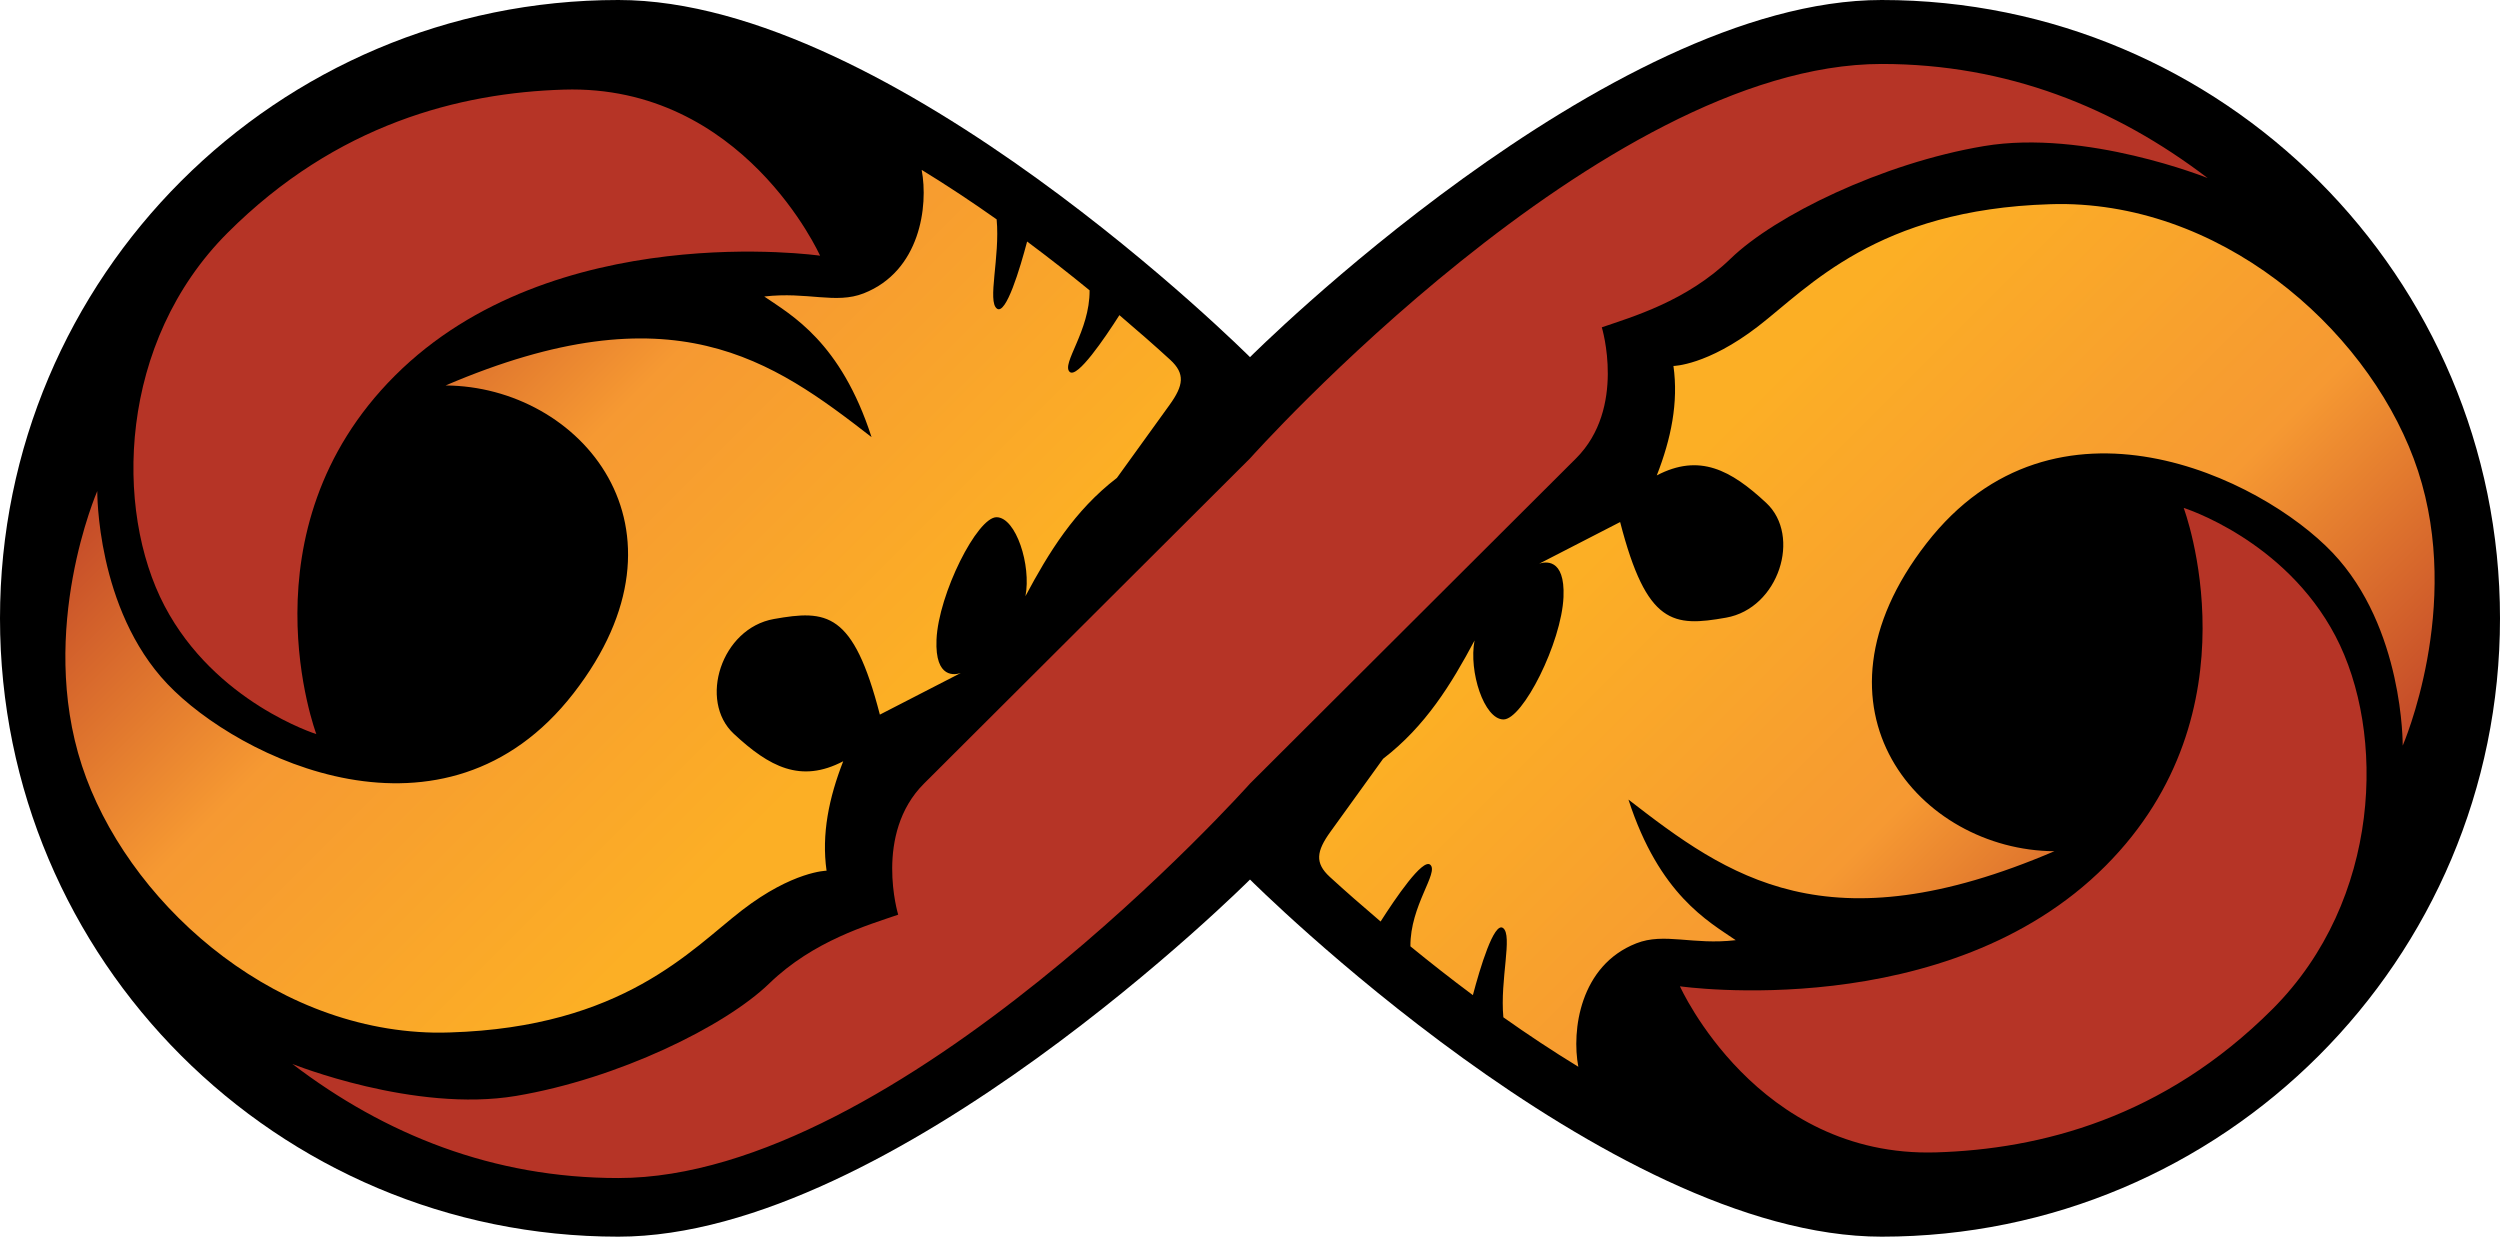 <?xml version="1.0" encoding="UTF-8" standalone="no"?>
<!-- Created with Inkscape (http://www.inkscape.org/) -->

<svg
   version="1.1"
   width="469"
   height="232"
   id="svg2"
   xmlns:xlink="http://www.w3.org/1999/xlink"
   xmlns="http://www.w3.org/2000/svg"
   xmlns:svg="http://www.w3.org/2000/svg">
  <defs
     id="d1">
    <linearGradient
       id="g1">
      <stop
         id="s1"
         style="stop-color:#b63426;stop-opacity:1"
         offset="0" />
      <stop
         id="s2"
         style="stop-color:#f69932;stop-opacity:1"
         offset="0.2" />
      <stop
         id="s3"
         style="stop-color:#fcaf25;stop-opacity:1"
         offset="0.4" />
      <stop
         id="s4"
         style="stop-color:#fcaf25;stop-opacity:1"
         offset="0.6" />
      <stop
         id="s5"
         style="stop-color:#f69932;stop-opacity:1"
         offset="0.8" />
      <stop
         id="s6"
         style="stop-color:#b63426;stop-opacity:1"
         offset="1" />
    </linearGradient>
    <linearGradient
       x1="-131"
       y1="286"
       x2="131"
       y2="548"
       id="g2"
       xlink:href="#g1"
       gradientUnits="userSpaceOnUse"
       gradientTransform="translate(234.5,-301)" />
  </defs>
  <path
     d="M 116,0 C 51.935,0 0,51.935 0,116 c 0,64.065 51.935,116 116,116 51.5,0 118.5,-67 118.5,-67 0,0 67,67 118.5,67 64.065,0 116,-51.935 116,-116 C 469,51.935 417.065,0 353,0 301.5,0 234.5,67 234.5,67 234.5,67 167.5,0 116,0 Z"
     id="p1"
     style="fill:#000000;fill-opacity:1;stroke:none" />
  <path
     d="M 353,12 C 300.5,12 234.5,86 234.5,86 l -61.156,61 c -9.454,9.43 -4.844,24.594 -4.844,24.594 -5.594,1.938 -15.875,4.854 -24.188,12.906 -8.312,8.052 -28.407,17.888 -47.5,21.094 -19.093,3.206 -41.969,-6 -41.969,-6 C 72.215,212.846 92.507,221 116,221 c 52.5,0 118.5,-74 118.5,-74 L 295.656,86 C 305.11,76.57 300.5,61.406 300.5,61.406 306.094,59.468 316.375,56.552 324.688,48.5 c 8.312,-8.052 28.407,-17.888 47.5,-21.094 19.093,-3.206 41.969,6 41.969,6 C 396.785,20.154 376.493,12 353,12 Z m -247.219,4.812 c -19.459,0.589 -42.623,6.405 -63.094,26.875 -20.47,20.47 -21.314,51.908 -11.812,70 9.501,18.092 28.469,24.031 28.469,24.031 0,0 -14.374,-38.126 14.719,-67.219 29.729,-29.729 79.781,-22.531 79.781,-22.531 0,0 -14.396,-32.176 -48.062,-31.156 z m 303.875,78.469 c 0,0 14.374,38.126 -14.719,67.219 -29.729,29.729 -79.781,22.531 -79.781,22.531 0,0 14.396,32.176 48.062,31.156 19.459,-0.589 42.623,-6.405 63.094,-26.875 20.47,-20.47 21.314,-51.908 11.812,-70 -9.501,-18.092 -28.469,-24.031 -28.469,-24.031 z"
     id="p2"
     style="fill:#b63426;fill-opacity:1;stroke:none" />
  <path
     d="m 172.906,31.875 c 1.281,6.779 -0.277,18.993 -10.875,23.156 -5.268,2.07 -10.568,-0.354 -18.656,0.594 5.139,3.519 14.336,8.511 20.125,26.375 -18.631,-14.441 -37.262,-27.945 -79.906,-9.688 25.189,0.148 48.162,26.638 24,57.75 -24.162,31.112 -62.807,12.33 -76.188,-1.75 C 18.026,114.233 18.25,92.125 18.25,92.125 c 0,0 -11.279,25.892 -2.875,51.531 8.141,24.838 34.769,49.449 66,50.062 1.007,0.02 2.015,-4.2e-4 3.031,-0.031 32.531,-0.99 45.284,-15.602 54.812,-22.938 9.529,-7.336 15.844,-7.406 15.844,-7.406 -0.964,-6.849 0.444,-13.682 3.125,-20.531 -7.992,4.184 -13.881,1.038 -20.531,-5.156 -6.651,-6.194 -2.357,-19.78 7.531,-21.531 9.888,-1.751 14.889,-1.417 19.875,17.938 L 180.25,126.25 c -0.977,0.342 -4.878,1.218 -4.562,-6.25 0.36,-8.534 7.654,-23.018 11.281,-22.969 3.627,0.049 6.52,8.998 5.406,14.812 4.356,-8.173 9.195,-16.075 17.156,-22.188 l 9.875,-13.688 c 2.638,-3.657 2.968,-5.861 0.125,-8.469 -2.845,-2.609 -6.048,-5.41 -9.531,-8.375 -2.805,4.399 -7.897,11.881 -9.312,10.656 -1.679,-1.453 3.789,-7.676 3.719,-15.312 -3.68,-3.007 -7.601,-6.089 -11.719,-9.156 -1.341,5.072 -3.96,13.822 -5.656,12.594 -1.858,-1.345 0.594,-9.664 -0.062,-16.75 -4.521,-3.201 -9.231,-6.325 -14.062,-9.281 z M 387.625,38.281 c -1.007,-0.02 -2.015,3.7e-4 -3.031,0.031 -32.531,0.99 -45.284,15.602 -54.812,22.938 -9.529,7.336 -15.844,7.406 -15.844,7.406 0.964,6.849 -0.444,13.682 -3.125,20.531 7.992,-4.184 13.881,-1.038 20.531,5.156 6.651,6.194 2.357,19.78 -7.531,21.531 -9.888,1.751 -14.889,1.417 -19.875,-17.938 L 288.75,105.75 c 0.977,-0.342 4.878,-1.218 4.562,6.25 -0.36,8.534 -7.654,23.018 -11.281,22.969 -3.627,-0.049 -6.52,-8.998 -5.406,-14.812 -4.356,8.173 -9.195,16.075 -17.156,22.188 l -9.875,13.688 c -2.638,3.657 -2.968,5.861 -0.125,8.469 2.845,2.609 6.048,5.41 9.531,8.375 2.805,-4.399 7.897,-11.881 9.312,-10.656 1.679,1.453 -3.789,7.676 -3.719,15.312 3.68,3.007 7.601,6.089 11.719,9.156 1.341,-5.072 3.96,-13.822 5.656,-12.594 1.858,1.345 -0.594,9.664 0.062,16.75 4.521,3.201 9.231,6.325 14.062,9.281 -1.281,-6.779 0.277,-18.993 10.875,-23.156 5.268,-2.07 10.568,0.354 18.656,-0.594 -5.139,-3.519 -14.336,-8.511 -20.125,-26.375 18.631,14.441 37.262,27.945 79.906,9.688 -25.189,-0.148 -48.162,-26.638 -24,-57.75 24.162,-31.112 62.807,-12.33 76.188,1.75 13.38,14.08 13.156,36.188 13.156,36.188 0,0 11.279,-25.892 2.875,-51.531 -8.141,-24.838 -34.769,-49.449 -66,-50.062 z"
     id="p3"
     style="fill:url(#g2);fill-opacity:1;stroke:none" />
</svg>
